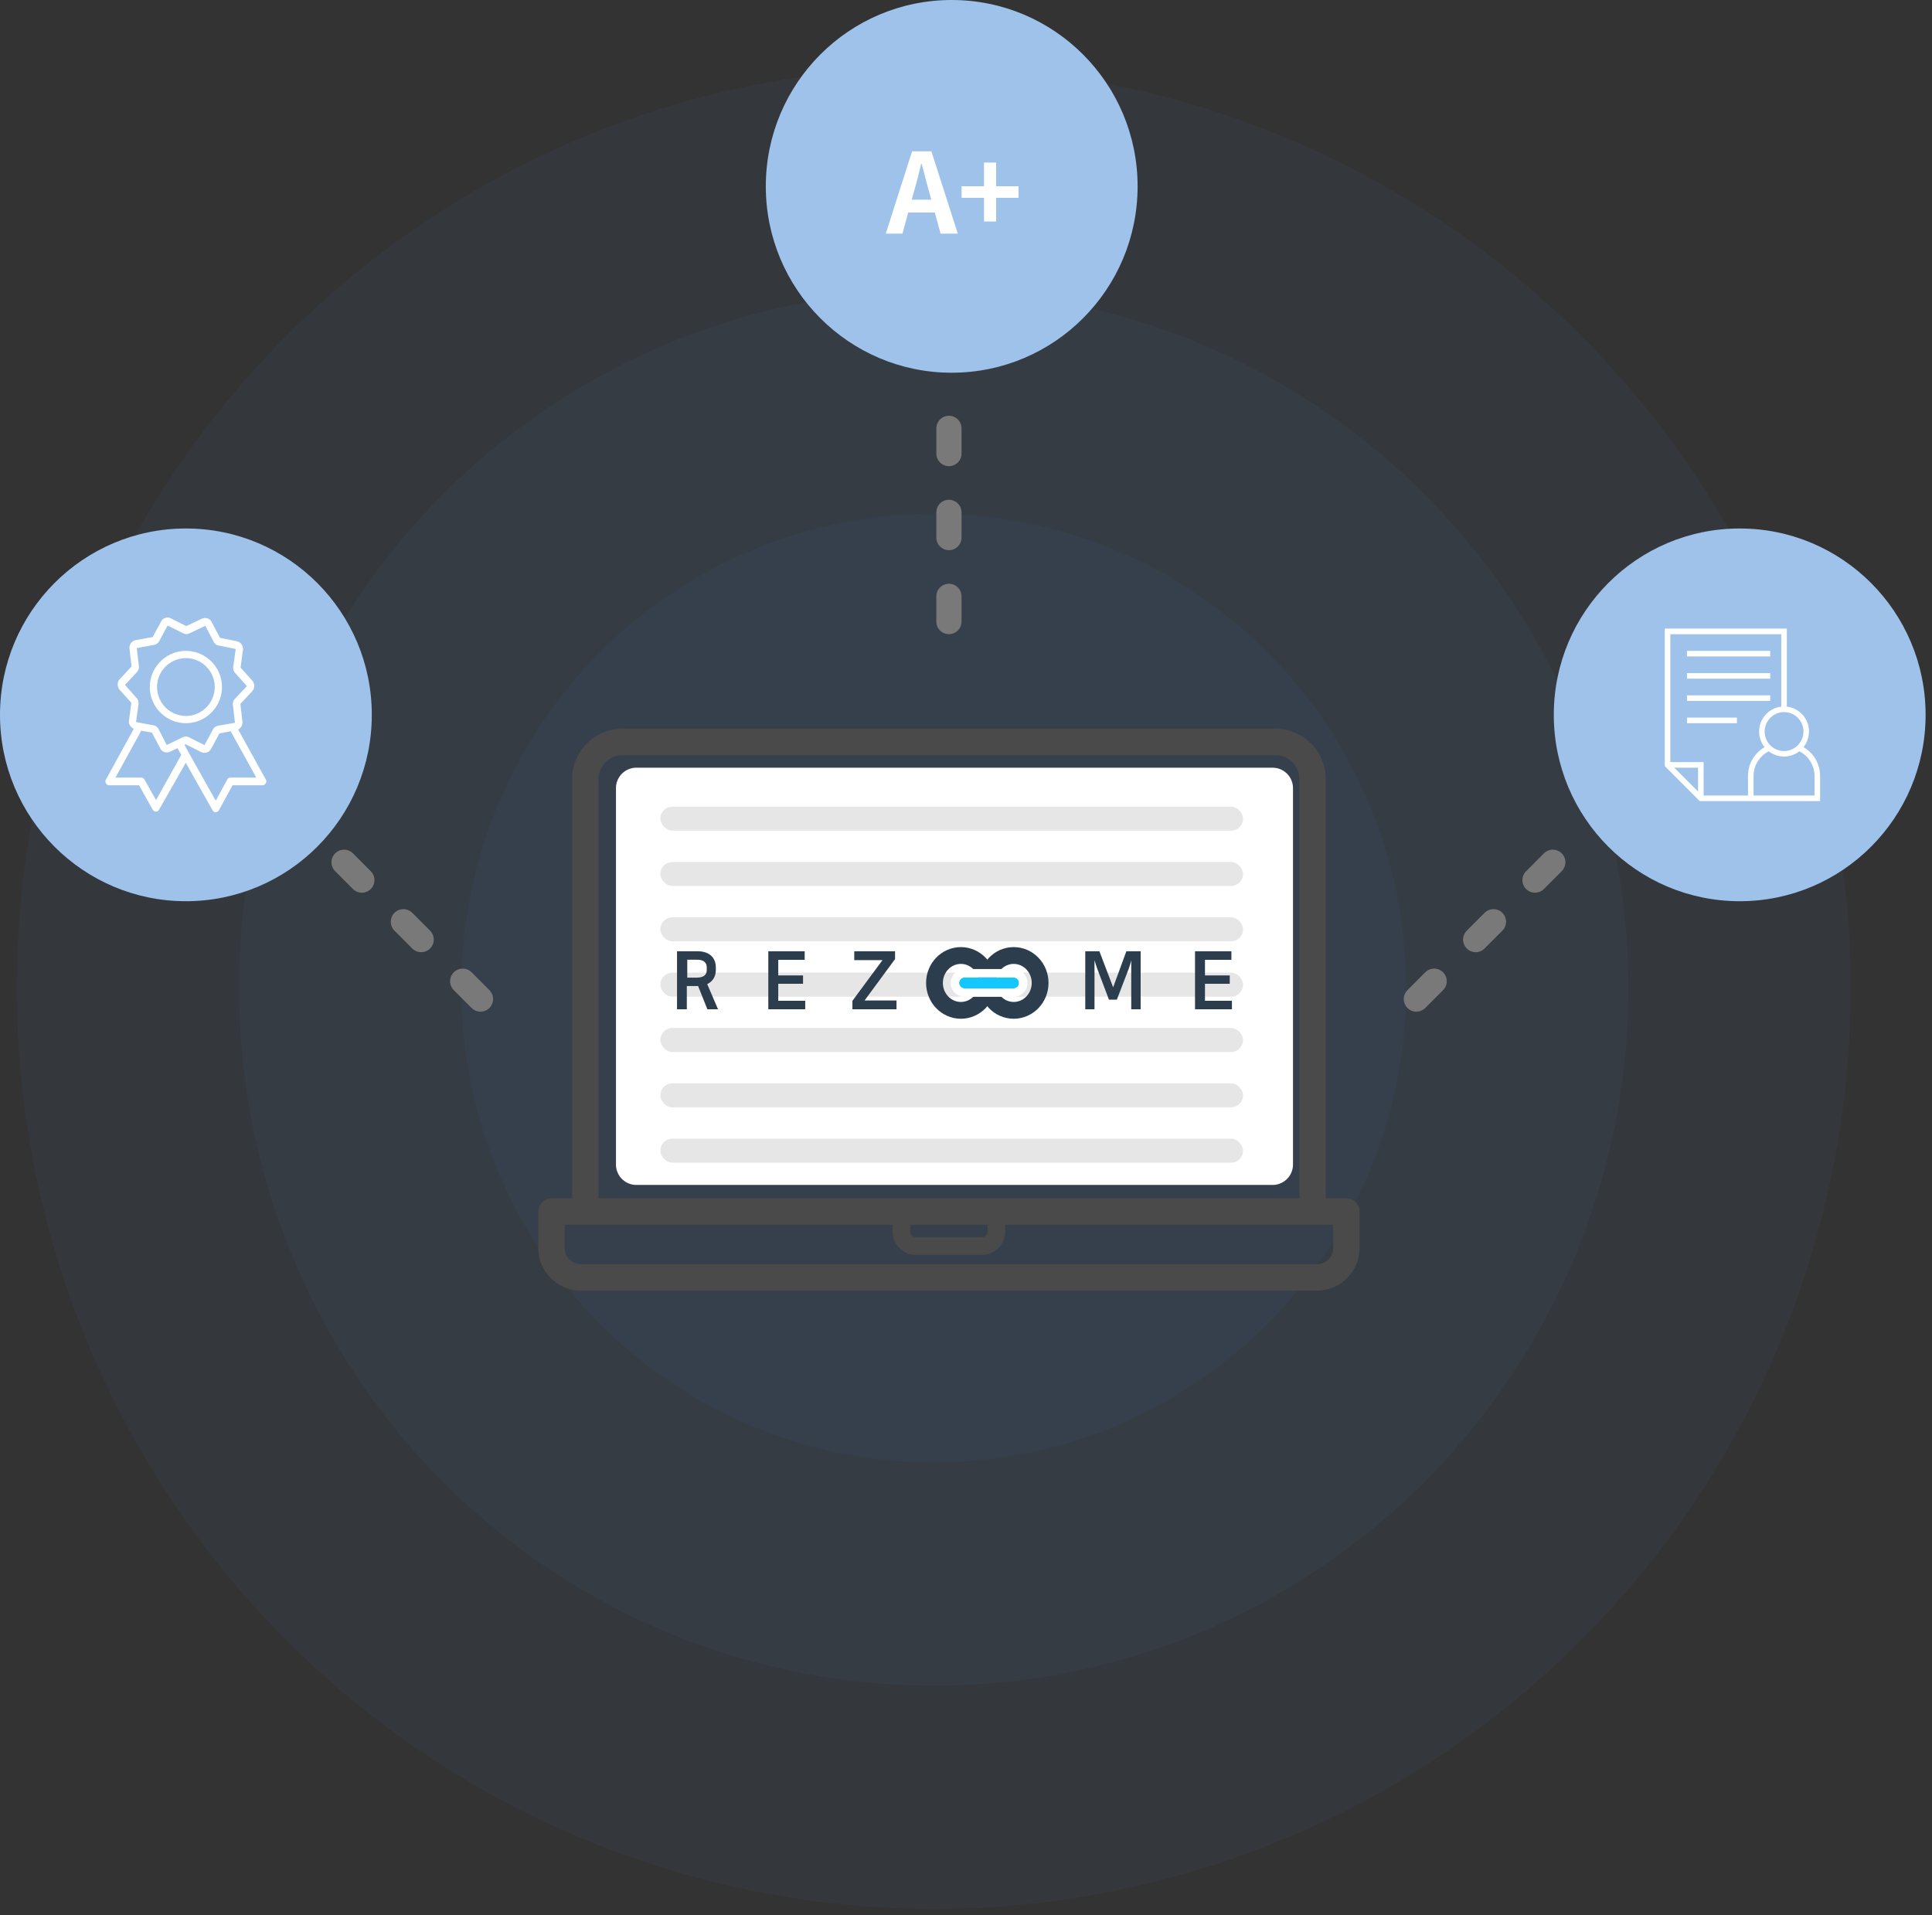 <svg xmlns="http://www.w3.org/2000/svg" xmlns:xlink="http://www.w3.org/1999/xlink" width="230" height="228" viewBox="0 0 230 228">
    <rect x="0" y="0" width="230" height="228" fill="#333333" stroke="none"/>
    <defs>
        <path id="a" d="M3.588 2.612h5.821a.653.653 0 1 1 0 1.306H3.588a.653.653 0 0 1 0-1.306z"/>
    </defs>
    <g fill="none" fill-rule="evenodd">
        <g fill="#4A90E2" fill-opacity=".05" transform="translate(2 8)">
            <ellipse cx="109.157" cy="109.626" rx="109.157" ry="109.626"/>
            <ellipse cx="109.157" cy="109.626" rx="82.694" ry="83.05"/>
            <ellipse cx="109.157" cy="109.626" rx="56.232" ry="56.474"/>
        </g>
        <g>
            <ellipse cx="113.298" cy="22.186" fill="#9FC2EB" rx="22.131" ry="22.186"/>
            <path fill="#FFF" d="M110.867 23.775l-.29-1.072a41.13 41.13 0 0 1-.43-1.59 53.853 53.853 0 0 0-.43-1.616h-.053a57.888 57.888 0 0 1-.832 3.206l-.29 1.072h2.325zm.423 1.524h-3.171l-.687 2.516h-1.982l3.131-9.801h2.299l3.145 9.801h-2.048l-.687-2.516zm5.853-1.749h-2.67v-1.377h2.67V19.35h1.44v2.822h2.669v1.377h-2.669v2.821h-1.44v-2.82zM151.5 91.393H75.756a2.43 2.43 0 0 0-2.426 2.427v44.814a2.43 2.43 0 0 0 2.426 2.429H151.5a2.43 2.43 0 0 0 2.427-2.429V93.821a2.43 2.43 0 0 0-2.427-2.428zm.326 47.241c0 .18-.146.327-.326.327H75.756a.327.327 0 0 1-.326-.327V93.821c0-.18.147-.326.326-.326H151.5c.18 0 .326.147.326.326v44.813zm0 0c0 .18-.146.327-.326.327H75.756a.327.327 0 0 1-.326-.327V93.821c0-.18.147-.326.326-.326H151.5c.18 0 .326.147.326.326v44.813z"/>
            <path fill="#4A4A4A" d="M160.285 142.652h-2.458V92.754c0-3.307-2.682-5.997-5.978-5.997H74.087c-3.297 0-5.979 2.69-5.979 5.997v49.898h-2.457c-.867 0-1.57.704-1.57 1.575v4.324c0 2.81 2.279 5.095 5.08 5.095h87.614c2.8 0 5.08-2.286 5.08-5.095v-4.324c0-.87-.704-1.575-1.57-1.575zM71.247 92.754a2.848 2.848 0 0 1 2.84-2.848h77.762a2.846 2.846 0 0 1 2.838 2.848v49.898h-83.44V92.754zm37.117 53.047h9.207v.823c0 .368-.299.668-.666.668h-7.875a.668.668 0 0 1-.667-.668v-.823zm50.351 2.75c0 1.074-.87 1.947-1.94 1.947H69.16c-1.07 0-1.94-.873-1.94-1.946V145.8h39.05v.823a2.766 2.766 0 0 0 2.759 2.767h7.875a2.766 2.766 0 0 0 2.759-2.767v-.823h39.051v2.75z"/>
            <g fill="#E6E6E6" transform="translate(78.615 96.029)">
                <rect width="69.366" height="2.857" rx="1.429"/>
                <rect width="69.366" height="2.857" y="6.588" rx="1.429"/>
                <rect width="69.366" height="2.857" y="13.176" rx="1.429"/>
                <rect width="69.366" height="2.857" y="19.764" rx="1.429"/>
                <rect width="69.366" height="2.857" y="26.352" rx="1.429"/>
                <rect width="69.366" height="2.857" y="32.94" rx="1.429"/>
                <rect width="69.366" height="2.857" y="39.528" rx="1.429"/>
            </g>
            <g transform="translate(111.247 113.75)">
                <ellipse cx="9.433" cy="3.265" stroke="#2C3E4E" stroke-width="2" rx="3.144" ry="3.265"/>
                <ellipse cx="3.144" cy="3.265" stroke="#2C3E4E" stroke-width="2" rx="3.144" ry="3.265"/>
                <use fill="#14C7FF" xlink:href="#a"/>
                <path stroke="#FFF" d="M3.588 2.112h5.821a1.153 1.153 0 1 1 0 2.306H3.588a1.153 1.153 0 1 1 0-2.306z"/>
            </g>
            <path fill="#2C3E4E" d="M91.465 113.248h4.33v1.015H92.65v1.858h2.95v.997h-2.95v2.02h3.21v1.016h-4.395zM106.554 113.248v.929l-3.626 4.924h3.8v1.053h-5.25v-1.006l3.58-4.847h-3.36v-1.053zM132.018 119.005l-1.378-3.64c-.092-.24-.185-.546-.342-1.044v5.833h-1.1v-6.906h1.683l1.637 4.291 1.572-4.291h1.702v6.906h-1.12v-5.833c-.138.574-.23.795-.314 1.044l-1.396 3.64h-.944zM142.264 113.248h4.33v1.015h-3.145v1.858h2.95v.997h-2.95v2.02h3.21v1.016h-4.395zM84.212 120.154l-1.104-2.768h-1.343v2.768h-1.168v-6.906h2.492c1.37 0 2.128.795 2.128 1.896v.355c0 .718-.347 1.34-1.023 1.657.438 1.006.85 1.992 1.287 2.998h-1.269zm-1.202-5.902h-1.192v2.135h1.09c.916 0 1.23-.372 1.23-.91v-.294c0-.549-.314-.93-1.128-.93z"/>
            <g transform="translate(0 62.915)">
                <ellipse cx="22.131" cy="22.186" fill="#9FC2EB" rx="22.131" ry="22.186"/>
                <g fill="#FFF">
                    <path d="M31.646 29.885l-3.295-5.951c.334-.16.534-.527.512-.939l-.245-2.106 1.403-1.51c.311-.32.334-.87.022-1.26l-1.402-1.556.289-2.128c.044-.458-.267-.916-.713-1.008l-2.026-.412-.98-1.854c-.2-.434-.69-.617-1.134-.434h-.023l-1.87.892-1.826-.915a.848.848 0 0 0-.667-.07.883.883 0 0 0-.512.436l-1.002 1.854-2.026.366c-.468.092-.78.527-.735 1.03l.245 2.106-1.403 1.51c-.311.321-.334.87-.022 1.26l1.403 1.556-.29 2.128c-.044.413.2.802.579.962l-3.317 6.043c-.09.137-.067.32 0 .457.089.138.222.23.378.23h3.562l1.626 2.906c.089.137.222.23.378.23a.429.429 0 0 0 .379-.23l3.183-5.585 3.184 5.654c.089.137.223.229.378.229a.429.429 0 0 0 .379-.23l1.625-2.975h3.562a.43.43 0 0 0 .379-.229.388.388 0 0 0 .022-.457zm-13.069 2.449l-1.38-2.45c-.089-.137-.223-.228-.378-.228h-3.073l3.073-5.585 1.268.229.98 1.854c.2.434.69.618 1.136.434h.022l.913-.434.445.8-3.006 5.38zm1.292-6.57h-.023l-.98-1.9c-.133-.228-.355-.411-.623-.434l-2.048-.39.29-2.105a.907.907 0 0 0-.223-.755l-1.38-1.557 1.402-1.51c.2-.207.29-.481.245-.756l-.245-2.083s0-.022.023-.045l2.026-.367a.902.902 0 0 0 .623-.457l1.002-1.854 1.825.915a.832.832 0 0 0 .802 0l1.848-.87h.022l.98 1.9c.133.229.356.412.6.435l2.027.412-.29 2.106a.907.907 0 0 0 .223.755l1.402 1.557-1.424 1.51c-.2.206-.29.48-.245.756l.245 2.105-2.004.344a.903.903 0 0 0-.624.458l-1.001 1.853-1.826-.915a.832.832 0 0 0-.802 0l-1.847.892zm7.57 3.892a.43.43 0 0 0-.38.229l-1.38 2.517-3.139-5.584a.368.368 0 0 0-.089-.16l-.49-.894.156-.068 1.826.915a.853.853 0 0 0 .4.092c.312 0 .624-.16.78-.458l1.002-1.854 1.336-.252 3.05 5.517h-3.073z"/>
                    <path d="M26.425 18.875c0-2.368-1.932-4.305-4.294-4.305-2.362 0-4.294 1.937-4.294 4.305 0 2.367 1.932 4.304 4.294 4.304 2.362 0 4.294-1.937 4.294-4.304zm-4.294 3.443a3.45 3.45 0 0 1-3.435-3.443 3.45 3.45 0 0 1 3.435-3.444 3.45 3.45 0 0 1 3.435 3.444 3.45 3.45 0 0 1-3.435 3.443z"/>
                </g>
            </g>
            <g transform="translate(184.976 62.915)">
                <ellipse cx="22.131" cy="22.186" fill="#9FC2EB" rx="22.131" ry="22.186"/>
                <g fill="#FFF">
                    <path d="M15.855 15.232h9.91v-.662h-9.91zM15.855 17.881h9.91v-.662h-9.91zM15.855 20.53h9.91v-.662h-9.91zM15.855 23.18h5.946v-.663h-5.946z"/>
                    <path d="M31.041 31.788H23.78v-2.32c0-1.252.71-2.384 1.814-2.946a2.947 2.947 0 0 0 3.635 0 3.307 3.307 0 0 1 1.813 2.947v2.32zm-13.206 0v-3.972h-3.961V12.584H27.08v8.628a2.981 2.981 0 0 0-2.612 3.358c.008.049.012.097.025.146a1.98 1.98 0 0 0 .06.25c.016.057.032.114.052.166l.025.073c.024.06.044.121.072.182l.012.028c.1.222.23.428.379.618a3.97 3.97 0 0 0-1.975 3.436v2.32h-5.283zm-.66-.469l-2.834-2.84h2.833v2.84zm12.548-7.145c0 .485-.153.958-.435 1.346-.004.004-.004.008-.008.012-.044.06-.089.117-.137.174-.008.008-.012.016-.02.02a2.29 2.29 0 0 1-1.713.768 2.296 2.296 0 0 1-1.717-.768l-.012-.016c-.052-.057-.096-.117-.14-.178 0-.004-.005-.004-.005-.004a2.32 2.32 0 0 1 1.878-3.67 2.312 2.312 0 0 1 2.31 2.316zm.004 1.86c.15-.19.279-.397.38-.619l.011-.028c.029-.06.049-.122.073-.182l.024-.073c.02-.056.036-.109.052-.166.009-.032.02-.068.029-.105.012-.048.024-.097.032-.15l.024-.145c.004-.04.012-.076.016-.117a2.981 2.981 0 0 0-2.628-3.241V11.92H13.214v16.363l4.155 4.167h14.334v-2.978c0-1.431-.762-2.732-1.975-3.44z"/>
                </g>
            </g>
            <path stroke="#797979" stroke-dasharray="3,7,3,7" stroke-linecap="round" stroke-linejoin="bevel" stroke-width="3" d="M184.857 102.651l-21.02 21.074M112.968 50.995v29.802M40.959 102.651l21.021 21.074"/>
        </g>
    </g>
</svg>
